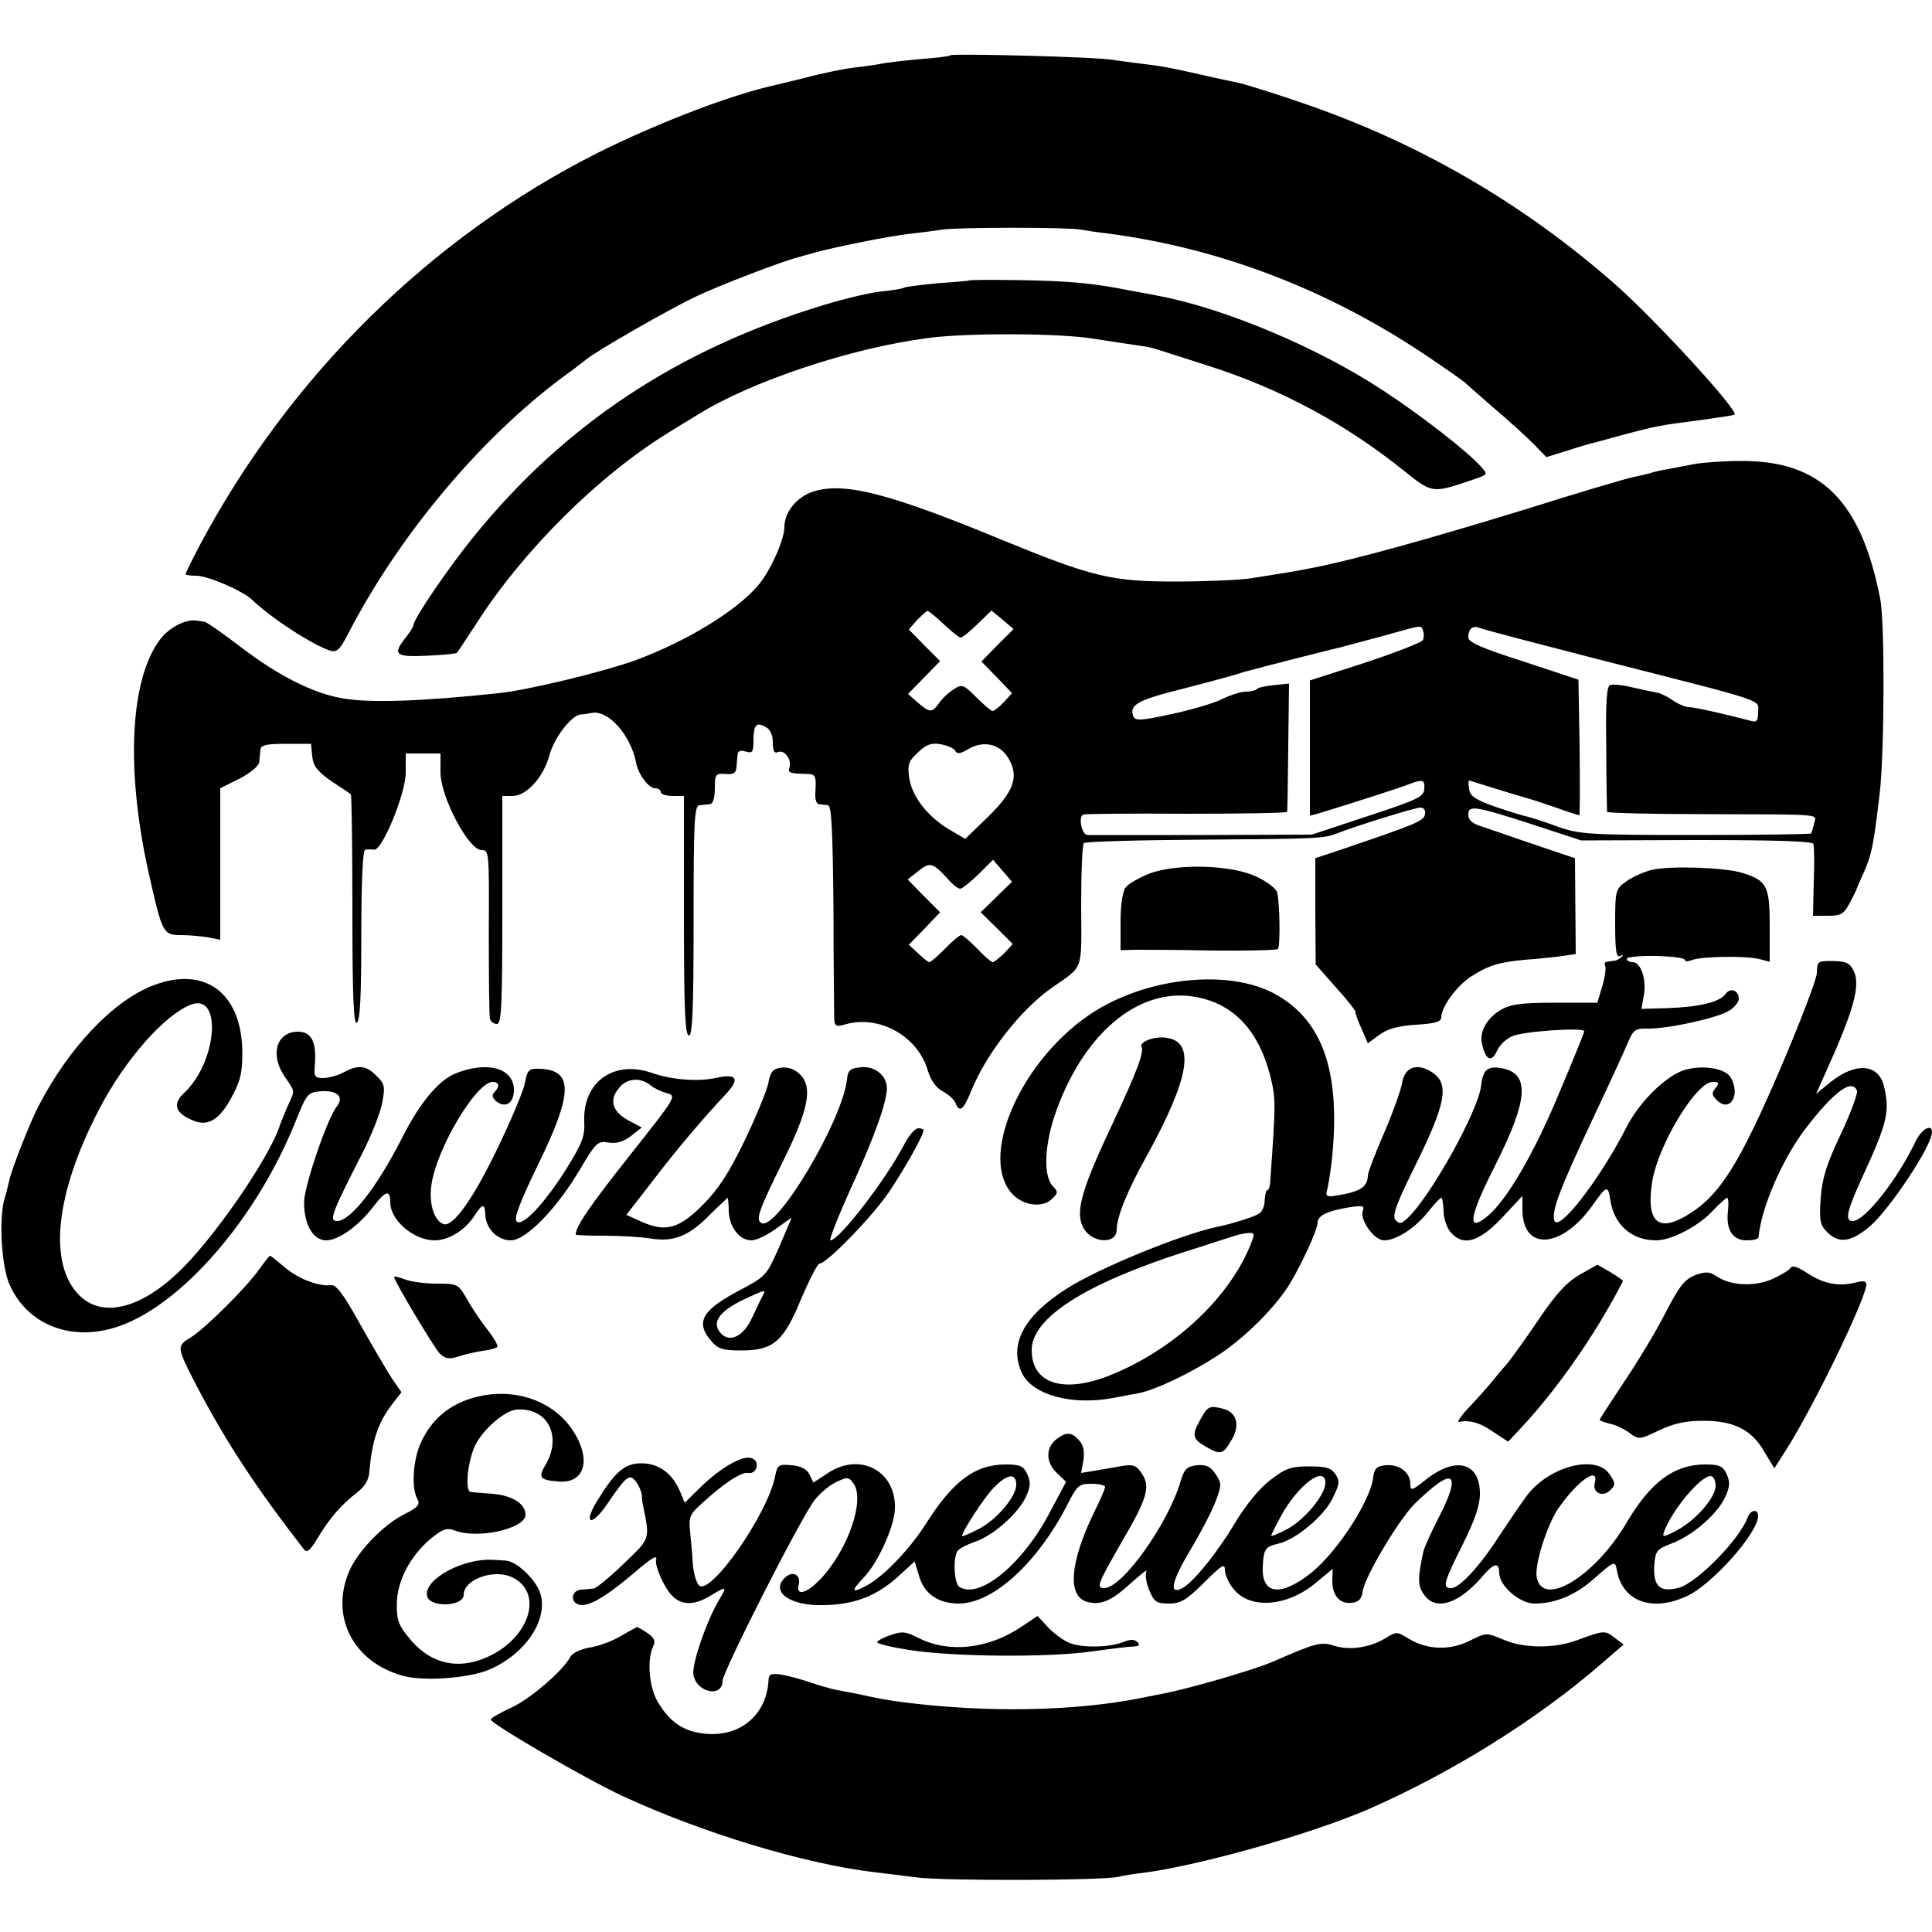 <?xml version="1.0" standalone="no"?>
<!DOCTYPE svg PUBLIC "-//W3C//DTD SVG 20010904//EN"
 "http://www.w3.org/TR/2001/REC-SVG-20010904/DTD/svg10.dtd">
<svg version="1.0" xmlns="http://www.w3.org/2000/svg"
 width="500pt" height="500pt" viewBox="0 0 500 500"
 preserveAspectRatio="xMidYMid meet">
<g transform="translate(0,500) scale(0.1,-0.1)"
fill="#000000" stroke="none">
<path d="M2460 4857 c-3 -3 -39 -7 -80 -10 -41 -4 -86 -9 -100 -12 -14 -3 -45
-7 -70 -10 -25 -3 -81 -14 -125 -26 -44 -11 -87 -21 -95 -23 -113 -27 -296
-98 -444 -172 -432 -218 -797 -578 -1030 -1017 -20 -38 -36 -71 -36 -73 0 -2
12 -4 28 -4 29 0 118 -38 143 -61 52 -50 161 -120 204 -133 16 -5 25 3 45 42
132 256 342 506 555 665 28 20 55 41 61 46 26 22 216 131 284 163 62 30 228
93 265 102 6 2 28 8 50 14 57 15 181 40 240 47 28 3 66 8 85 11 42 6 326 6
355 0 11 -2 43 -7 70 -10 292 -38 571 -145 826 -316 52 -35 96 -66 99 -69 3
-3 37 -33 75 -66 39 -33 85 -75 104 -94 l33 -34 55 17 c30 10 62 19 71 21 9 2
44 12 77 21 84 22 89 23 190 36 50 7 92 13 94 15 12 9 -207 248 -310 338 -240
211 -512 368 -813 470 -75 26 -148 48 -162 51 -14 3 -54 11 -88 19 -87 20
-116 25 -161 30 -22 3 -56 7 -75 10 -43 8 -414 17 -420 12z"/>
<path d="M2507 4274 c-1 -1 -37 -4 -80 -7 -43 -4 -81 -9 -86 -11 -4 -3 -29 -7
-57 -10 -27 -2 -95 -18 -151 -35 -377 -114 -672 -309 -908 -601 -65 -80 -155
-212 -155 -228 0 -4 -9 -18 -20 -32 -35 -44 -27 -51 55 -47 41 2 76 5 78 8 2
2 24 36 49 74 122 191 318 385 499 496 30 19 64 39 75 46 138 86 395 172 594
198 101 14 347 13 433 -2 45 -7 96 -15 112 -17 17 -2 37 -6 45 -9 8 -2 69 -22
135 -43 186 -59 355 -149 508 -272 75 -60 73 -59 180 -23 38 13 38 13 20 33
-34 39 -158 135 -253 197 -168 111 -408 212 -580 245 -14 3 -47 9 -75 14 -93
19 -159 25 -288 27 -70 1 -128 1 -130 -1z"/>
<path d="M4385 3799 c-22 -4 -52 -10 -68 -13 -15 -2 -35 -7 -45 -10 -9 -3 -28
-7 -42 -10 -14 -2 -142 -40 -285 -85 -258 -79 -439 -129 -545 -150 -55 -11
-71 -13 -165 -28 -27 -4 -115 -8 -195 -8 -164 0 -213 12 -445 107 -295 122
-410 151 -490 126 -43 -14 -75 -53 -75 -92 0 -33 -37 -115 -68 -151 -57 -67
-186 -145 -318 -194 -84 -30 -277 -77 -354 -85 -198 -21 -334 -26 -405 -13
-75 13 -164 58 -260 131 -47 36 -91 67 -96 67 -5 1 -15 2 -21 3 -28 4 -70 -18
-93 -48 -79 -103 -90 -338 -30 -606 35 -156 37 -160 84 -160 21 0 53 -3 70 -6
l31 -6 0 196 0 196 50 25 c29 15 50 33 51 43 1 9 2 24 3 32 1 12 16 15 66 15
l65 0 3 -32 c3 -26 13 -39 50 -65 26 -17 49 -32 50 -34 2 -1 4 -136 4 -299 0
-220 3 -295 11 -292 9 3 12 66 12 225 0 141 4 222 10 223 6 1 16 1 23 0 21 -3
82 145 82 200 l0 49 45 0 45 0 0 -49 c0 -63 72 -200 106 -201 20 0 20 -4 19
-212 0 -117 1 -219 3 -225 2 -7 10 -13 18 -13 12 0 14 50 14 295 l0 295 26 0
c37 0 81 49 96 106 13 46 57 103 81 105 6 0 19 2 29 4 42 8 100 -57 114 -128
5 -30 33 -67 49 -67 8 0 15 -4 15 -10 0 -5 14 -10 30 -10 l30 0 0 -310 c0
-241 3 -310 13 -310 9 0 12 66 12 297 0 258 2 298 15 299 8 1 21 2 28 3 7 1
12 16 12 41 0 36 2 39 28 37 21 -2 27 3 28 18 1 11 2 26 3 33 1 9 8 11 21 7
17 -5 20 -2 20 28 0 41 7 49 31 36 12 -6 19 -21 19 -40 0 -23 4 -30 15 -25 16
6 35 -22 28 -41 -5 -13 2 -15 45 -16 23 0 25 -5 22 -49 -1 -16 3 -29 9 -29 6
-1 17 -2 24 -3 9 -1 12 -62 14 -266 0 -146 2 -275 2 -287 1 -19 5 -21 29 -14
87 25 187 -30 213 -119 8 -27 22 -46 40 -55 14 -8 29 -21 32 -30 10 -26 21
-17 41 33 39 96 129 211 210 267 81 57 75 38 74 211 0 85 3 158 7 162 3 4 142
8 308 9 292 2 314 3 347 16 41 17 202 67 216 67 9 0 14 -7 12 -17 -3 -18 -24
-26 -209 -89 l-75 -25 0 -138 1 -137 52 -59 c29 -32 52 -61 51 -64 -1 -3 6
-23 16 -44 l16 -37 30 22 c22 16 49 23 95 26 50 3 65 8 65 19 0 28 42 84 79
107 44 28 72 36 136 42 28 2 69 6 92 9 l41 6 -1 124 -1 124 -101 34 c-55 19
-117 40 -137 47 -27 8 -38 17 -38 31 0 26 15 24 164 -24 l128 -42 299 1 c200
0 300 -3 302 -10 2 -6 3 -50 1 -98 l-2 -88 39 0 c33 0 41 4 56 33 9 17 18 34
18 37 1 3 9 21 18 41 21 47 26 72 42 209 12 107 13 441 1 500 -50 256 -155
359 -363 357 -43 0 -96 -4 -118 -8z m-1943 -414 c20 -19 40 -35 44 -35 5 0 24
16 44 35 l36 35 29 -24 28 -24 -42 -42 -41 -42 40 -41 39 -41 -21 -23 c-12
-13 -25 -23 -29 -23 -4 0 -23 16 -43 36 -33 33 -36 34 -58 20 -13 -8 -30 -24
-38 -36 -18 -25 -24 -25 -55 2 l-25 22 41 42 42 43 -41 41 -40 41 21 24 c12
12 24 23 27 24 3 0 22 -15 42 -34z m1241 -18 c3 -8 2 -19 -1 -24 -4 -6 -71
-32 -149 -58 l-143 -46 0 -175 0 -175 23 6 c85 26 216 68 235 76 34 13 40 11
38 -13 -1 -20 -18 -28 -146 -70 l-145 -48 -285 -1 c-157 0 -290 0 -296 0 -15
1 -24 49 -10 53 6 2 127 3 269 2 141 0 258 2 258 5 1 3 2 79 3 169 l2 163 -38
-4 c-21 -2 -41 -6 -45 -10 -3 -4 -17 -7 -29 -7 -13 0 -40 -9 -61 -19 -21 -11
-80 -28 -131 -39 -78 -17 -94 -18 -99 -6 -11 30 9 42 134 73 70 18 135 36 143
39 8 3 20 6 25 7 6 2 57 15 115 30 58 15 112 28 120 30 8 2 56 15 105 28 111
31 102 30 108 14z m452 -73 c448 -114 415 -103 415 -137 0 -22 -4 -27 -17 -23
-56 15 -147 36 -162 36 -9 0 -28 8 -41 17 -14 10 -31 18 -39 20 -7 1 -35 7
-62 13 -27 7 -55 10 -62 7 -9 -3 -12 -45 -10 -163 0 -88 2 -162 2 -165 1 -3
112 -6 249 -6 321 -1 292 1 287 -24 -3 -12 -6 -23 -8 -26 -2 -2 -137 -4 -300
-4 -275 0 -299 2 -354 21 -32 12 -67 23 -78 26 -11 2 -49 14 -85 26 -51 18
-66 28 -68 46 -2 12 -2 22 0 22 2 0 32 -10 68 -21 36 -11 72 -22 80 -24 8 -2
42 -13 74 -24 33 -12 61 -21 63 -21 2 0 2 79 1 176 l-3 175 -142 47 c-107 34
-143 50 -143 62 0 23 11 32 29 25 9 -4 147 -40 306 -81z m-1663 -237 c5 -9 14
-8 35 5 38 22 80 13 102 -23 29 -48 16 -86 -51 -152 l-60 -58 -41 24 c-57 34
-97 86 -104 134 -5 35 -1 44 23 66 22 21 35 25 58 21 17 -3 34 -10 38 -17z
m-17 -334 c11 -13 25 -23 30 -23 5 0 26 17 47 37 l38 38 25 -29 24 -28 -40
-39 -41 -40 42 -41 41 -41 -22 -24 c-13 -12 -26 -23 -30 -23 -4 0 -22 16 -40
35 -19 19 -37 35 -41 35 -5 0 -24 -16 -42 -35 -19 -19 -37 -35 -41 -35 -3 0
-16 10 -29 23 l-24 22 41 42 40 42 -42 42 -42 43 28 22 c30 24 37 22 78 -23z"/>
<path d="M2974 2739 c-27 -11 -55 -27 -61 -36 -8 -10 -13 -47 -13 -89 l0 -73
38 1 c20 0 110 0 200 -2 90 -1 166 1 169 4 7 6 5 124 -2 147 -3 10 -27 28 -53
40 -63 31 -207 35 -278 8z"/>
<path d="M4276 2749 c-21 -5 -51 -18 -67 -30 -28 -20 -29 -23 -29 -110 0 -69
3 -89 13 -83 7 4 9 3 4 -2 -5 -5 -13 -10 -18 -10 -5 -1 -14 -2 -20 -3 -5 0 -8
-5 -5 -10 3 -4 0 -28 -7 -52 l-13 -44 -109 0 c-89 0 -116 -4 -142 -19 -35 -22
-54 -55 -48 -85 9 -45 25 -53 40 -19 6 13 22 29 38 36 27 13 187 24 187 13 0
-3 -29 -75 -65 -160 -66 -159 -137 -279 -186 -319 -54 -44 -47 -1 21 133 87
173 90 239 13 251 -34 5 -45 -5 -50 -46 -7 -65 -133 -291 -192 -344 -15 -14
-20 -14 -30 -3 -8 11 2 40 48 133 84 169 93 219 47 249 -38 25 -70 14 -77 -26
-3 -19 -24 -78 -47 -131 -23 -53 -42 -103 -42 -110 -1 -31 -20 -43 -88 -53
-17 -3 -22 1 -18 13 3 10 8 42 12 72 25 228 -19 364 -140 434 -110 65 -308 52
-454 -30 -194 -109 -324 -378 -234 -482 27 -31 77 -39 102 -17 19 17 19 20 4
36 -25 28 -21 111 11 198 76 207 222 322 369 289 92 -20 154 -88 183 -201 15
-60 15 -69 0 -279 -1 -10 -4 -18 -7 -18 -3 0 -6 -12 -7 -26 0 -15 -7 -31 -15
-35 -12 -8 -68 -26 -108 -34 -97 -21 -309 -108 -391 -161 -110 -70 -149 -144
-114 -218 27 -56 129 -84 235 -64 25 5 54 10 65 12 46 9 136 52 208 99 65 43
135 111 177 172 30 45 80 151 80 171 0 18 25 30 79 39 37 6 43 5 38 -8 -9 -23
29 -77 55 -77 32 0 81 32 114 74 16 20 31 36 34 36 3 0 5 -16 6 -35 0 -19 9
-44 19 -55 34 -38 77 -23 142 49 l43 46 0 -35 c0 -111 105 -102 186 17 31 44
36 45 41 10 9 -66 55 -107 119 -107 39 0 109 36 146 76 18 19 35 34 38 34 3 0
4 -15 2 -34 -6 -48 12 -76 48 -76 17 0 30 3 31 8 7 76 60 199 120 279 75 98
122 133 135 100 2 -7 -16 -57 -42 -112 -37 -78 -48 -113 -52 -165 -4 -59 -2
-70 17 -89 30 -30 61 -26 110 15 52 45 161 209 161 244 0 23 -27 8 -42 -23
-47 -99 -132 -207 -163 -207 -22 0 -16 25 29 123 60 131 67 160 52 225 -14 59
-73 64 -138 12 l-38 -31 26 58 c71 157 89 222 72 259 -11 23 -21 27 -63 27
-31 -1 -32 -1 -33 -31 0 -15 -42 -124 -92 -242 -110 -256 -160 -336 -247 -387
-72 -42 -102 -14 -88 83 12 94 114 264 157 264 17 0 18 -2 8 -16 -11 -12 -10
-18 3 -31 33 -33 62 11 37 57 -13 25 -72 35 -120 21 -47 -14 -117 -82 -150
-147 -71 -139 -180 -279 -188 -241 -5 27 14 78 98 257 43 91 85 182 93 202 14
33 19 37 54 36 53 0 181 28 209 47 13 8 24 22 24 30 0 22 -22 30 -34 13 -16
-22 -68 -34 -150 -37 l-68 -2 6 34 c8 41 -7 87 -29 87 -8 0 -15 4 -15 9 0 4
34 8 75 7 41 -1 75 -5 75 -10 0 -4 8 -5 18 -1 22 10 139 12 175 3 l27 -7 0 93
c0 103 -7 117 -71 137 -45 14 -184 19 -233 8z m-1042 -976 c-58 -138 -200
-268 -363 -333 -120 -47 -201 -21 -201 66 0 83 137 171 395 254 55 17 111 36
125 40 14 5 33 9 42 9 16 1 16 -2 2 -36z"/>
<path d="M397 2450 c-103 -39 -219 -161 -297 -312 -21 -39 -69 -162 -75 -189
-2 -9 -8 -34 -14 -54 -14 -52 -7 -171 13 -218 46 -106 161 -151 282 -110 164
56 358 279 459 531 30 74 31 75 68 78 40 2 58 -15 39 -39 -25 -31 -83 -202
-85 -246 -1 -59 23 -101 57 -101 32 0 84 37 122 87 32 42 44 45 44 11 0 -46
61 -98 115 -98 35 0 77 25 101 61 23 36 29 36 30 3 3 -35 32 -64 66 -64 39 0
118 81 178 182 42 71 47 76 75 71 21 -3 38 2 58 17 l28 22 -32 17 c-43 22 -54
53 -28 84 20 27 56 30 83 8 8 -7 27 -16 41 -20 27 -7 26 -8 -95 -161 -103
-130 -140 -184 -140 -205 0 -2 33 -3 73 -3 39 0 93 -3 119 -7 61 -10 100 5
156 62 24 24 45 43 45 43 1 0 3 -16 3 -35 2 -42 28 -75 59 -75 12 0 40 13 63
30 l41 29 -32 -75 c-32 -73 -35 -77 -95 -109 -106 -55 -124 -86 -81 -136 17
-20 30 -24 77 -24 84 0 110 23 156 135 21 49 42 90 47 90 19 0 139 124 181
187 42 63 88 145 88 158 0 3 -6 5 -14 5 -8 0 -24 -19 -36 -42 -46 -89 -168
-248 -191 -248 -4 0 18 57 50 128 61 133 91 215 96 259 4 36 -28 65 -68 61
-27 -3 -33 -8 -35 -32 -13 -109 -184 -395 -222 -371 -15 9 -6 33 57 161 65
131 77 190 44 223 -14 14 -31 20 -49 18 -22 -3 -28 -10 -34 -42 -5 -21 -33
-89 -62 -149 -39 -81 -68 -125 -106 -163 -62 -63 -97 -72 -157 -46 l-42 19 66
85 c64 84 131 163 192 228 36 39 28 53 -23 42 -48 -11 -116 -6 -168 12 -99 35
-180 -23 -176 -125 2 -38 -5 -56 -45 -121 -57 -91 -115 -153 -130 -138 -8 8
10 53 56 148 90 184 91 243 5 247 -30 1 -33 -2 -40 -39 -5 -22 -37 -98 -72
-170 -62 -129 -114 -201 -138 -193 -24 8 -38 52 -32 98 11 93 116 270 159 270
17 0 19 -12 5 -26 -8 -8 -6 -15 4 -24 24 -19 46 -5 46 29 0 57 -69 76 -151 43
-44 -18 -93 -76 -139 -168 -66 -129 -133 -214 -168 -214 -21 0 -14 20 66 176
23 45 46 103 51 129 8 43 7 50 -15 71 -26 27 -48 29 -84 9 -14 -8 -37 -14 -52
-15 -24 0 -26 3 -23 37 4 57 -9 83 -44 83 -55 0 -73 -59 -35 -115 29 -43 28
-34 7 -81 -9 -22 -17 -41 -18 -44 -25 -83 -175 -301 -268 -387 -99 -92 -194
-113 -252 -55 -81 81 -62 263 51 480 66 128 169 245 238 272 82 31 68 -149
-18 -229 -30 -28 -23 -52 24 -71 40 -17 71 4 104 69 20 39 24 61 23 117 -5
147 -99 214 -230 164z m1575 -807 c-5 -10 -17 -34 -26 -54 -22 -48 -58 -65
-81 -39 -24 27 -4 56 58 86 62 29 60 28 49 7z"/>
<path d="M2972 2309 c-13 -5 -21 -13 -18 -18 8 -12 -12 -65 -71 -191 -83 -175
-100 -234 -81 -274 19 -43 88 -49 88 -8 0 32 28 102 78 191 110 200 126 294
52 305 -14 3 -35 0 -48 -5z"/>
<path d="M673 1718 c-33 -48 -142 -156 -179 -179 -38 -23 -37 -25 15 -126 78
-148 153 -262 277 -422 8 -11 16 -5 37 30 31 51 60 85 102 117 20 16 30 33 31
55 7 78 22 125 59 173 l24 31 -25 36 c-13 20 -50 83 -82 140 -42 76 -62 103
-75 101 -32 -4 -87 17 -121 47 -19 16 -35 29 -37 29 -2 0 -14 -15 -26 -32z"/>
<path d="M4088 1701 c-34 -20 -61 -49 -106 -116 -34 -50 -71 -102 -84 -117
-13 -14 -31 -37 -42 -50 -10 -12 -35 -40 -55 -61 -20 -21 -31 -38 -26 -37 28
6 56 -2 90 -26 l38 -25 31 33 c80 85 165 202 230 316 20 35 36 65 36 67 0 2
-15 12 -33 23 l-33 19 -46 -26z"/>
<path d="M4634 1719 c-3 -6 -25 -19 -47 -29 -45 -20 -106 -18 -143 6 -19 13
-29 14 -57 4 -27 -11 -40 -27 -76 -96 -23 -46 -72 -127 -107 -179 -35 -53 -64
-97 -64 -99 0 -3 12 -7 28 -11 15 -3 37 -14 50 -24 23 -17 25 -17 75 7 35 17
69 25 111 25 81 1 129 -22 162 -80 l26 -43 30 47 c72 113 208 394 208 429 0 9
-8 10 -27 5 -44 -11 -82 -4 -124 23 -25 17 -40 22 -45 15z"/>
<path d="M1020 1695 c0 -10 103 -182 118 -198 15 -14 24 -15 47 -8 17 6 45 12
63 15 19 2 36 7 39 10 3 3 -8 22 -24 43 -17 21 -41 57 -54 80 -23 40 -24 41
-79 41 -30 0 -67 5 -82 11 -16 6 -28 9 -28 6z"/>
<path d="M1253 1389 c-79 -14 -133 -55 -164 -123 -20 -44 -25 -116 -9 -145 8
-15 2 -22 -36 -41 -54 -28 -120 -97 -141 -148 -49 -117 12 -234 140 -269 53
-15 172 -6 223 16 93 40 152 127 133 195 -10 36 -61 85 -89 87 -11 1 -26 2
-32 2 -77 6 -180 -49 -173 -92 4 -32 95 -30 95 2 0 38 73 66 121 47 94 -40 46
-173 -79 -216 -71 -24 -135 -4 -185 59 -25 30 -31 46 -30 86 0 59 35 125 89
170 30 24 41 28 61 20 60 -23 183 5 183 41 0 28 -34 50 -86 54 -27 2 -52 4
-56 5 -16 2 -7 83 12 121 21 42 77 90 107 92 79 6 118 -67 76 -141 -21 -35
-17 -41 31 -45 69 -7 88 56 39 131 -46 72 -137 108 -230 92z"/>
<path d="M3108 1329 c-24 -42 -23 -52 11 -72 40 -23 46 -22 68 16 23 38 14 72
-21 81 -35 9 -40 7 -58 -25z"/>
<path d="M2735 1276 c-29 -21 -29 -60 -1 -87 l25 -24 -40 -75 c-70 -136 -183
-230 -236 -197 -14 9 -17 75 -5 93 4 6 23 16 43 23 47 15 112 72 133 115 13
28 14 39 5 60 -10 22 -19 26 -56 26 -80 0 -137 -43 -207 -154 -43 -67 -111
-138 -156 -161 -37 -19 -38 -13 -4 23 36 38 78 129 80 177 4 99 -92 149 -176
91 l-35 -23 -10 21 c-7 14 -22 22 -46 24 -34 3 -37 1 -43 -28 -19 -99 -168
-311 -197 -283 -7 7 -14 32 -16 55 -1 24 -5 61 -7 84 -4 36 -1 45 27 70 58 54
105 85 123 82 23 -4 32 30 10 38 -22 9 -76 -21 -128 -70 l-46 -45 -12 29 c-20
47 -55 73 -100 73 -44 0 -69 -22 -118 -103 -33 -57 -9 -59 29 -3 51 75 59 80
75 58 8 -10 14 -26 15 -34 0 -9 2 -23 4 -31 17 -85 18 -81 -51 -147 -36 -35
-71 -63 -77 -64 -7 -1 -21 -2 -32 -3 -26 -1 -31 -32 -6 -39 23 -6 67 19 138
79 50 43 65 52 61 37 -4 -14 19 -68 39 -90 25 -28 58 -29 101 -3 43 26 45 26
22 -12 -33 -57 -72 -170 -65 -195 11 -45 75 -56 75 -13 0 23 201 419 237 466
13 18 38 39 56 48 30 14 33 14 45 -2 32 -41 -12 -171 -84 -248 -36 -38 -65
-46 -57 -15 6 24 -13 36 -32 21 -45 -37 7 -77 97 -74 78 1 134 23 188 70 l47
43 12 -39 c13 -45 50 -70 102 -70 90 0 206 107 284 261 23 45 28 49 60 49 19
0 35 -4 35 -8 0 -5 -14 -37 -31 -71 -61 -128 -67 -214 -14 -227 35 -9 63 4
113 50 25 22 42 36 39 29 -4 -7 -1 -28 7 -48 13 -31 19 -35 51 -35 31 0 45 9
91 54 46 46 54 51 54 33 0 -12 10 -35 23 -50 43 -53 140 -45 214 18 l42 35 -1
-29 c-1 -39 19 -63 50 -59 19 2 26 10 29 31 5 36 92 183 134 225 18 18 45 42
61 53 46 33 47 0 2 -87 -21 -41 -40 -83 -41 -92 -14 -66 -14 -85 1 -107 30
-46 91 -27 154 47 28 33 42 36 42 7 0 -33 53 -79 91 -79 55 0 107 22 156 66
50 44 53 45 57 22 14 -82 90 -111 181 -69 66 30 185 164 185 208 0 19 -20 16
-27 -4 -21 -57 -131 -169 -178 -182 -48 -13 -66 3 -64 54 3 41 5 45 44 60 54
20 118 75 139 119 13 28 14 39 5 60 -10 22 -19 26 -56 26 -80 0 -141 -45 -203
-150 -83 -141 -218 -222 -233 -142 -6 32 26 133 55 177 51 74 108 113 95 66
-6 -25 22 -37 41 -17 13 13 13 18 -2 40 -35 54 -160 21 -217 -58 -16 -22 -47
-68 -69 -101 -49 -77 -103 -135 -124 -135 -24 0 -20 14 29 112 32 64 45 102
45 132 0 83 -64 98 -142 35 -34 -27 -38 -28 -38 -10 0 30 -28 52 -63 49 -24
-2 -30 -8 -33 -30 -6 -60 -92 -193 -160 -248 -79 -63 -129 -57 -126 14 2 47 6
53 40 61 45 10 117 70 140 116 19 38 20 46 8 64 -11 16 -24 20 -68 20 -47 0
-61 -5 -100 -35 -28 -21 -62 -63 -88 -105 -45 -77 -111 -160 -140 -175 -36
-19 -28 17 19 96 26 43 56 100 66 126 17 45 17 49 1 73 -14 20 -24 25 -48 23
-26 -3 -33 -9 -43 -43 -33 -110 -150 -274 -197 -275 -22 0 -17 11 43 116 67
114 77 145 55 179 -15 23 -23 26 -52 21 -19 -3 -50 -9 -70 -12 l-36 -6 6 33
c3 23 0 39 -11 51 -19 22 -33 23 -58 4z m-105 -119 c0 -31 -54 -94 -101 -116
-21 -11 -39 -18 -39 -16 0 12 58 101 82 125 35 36 58 39 58 7z m800 5 c0 -31
-54 -95 -98 -119 -23 -12 -42 -20 -42 -17 0 3 12 26 26 52 45 81 114 131 114
84z m1010 -7 c0 -31 -52 -90 -101 -116 -35 -18 -38 -18 -32 -2 21 56 94 143
120 143 7 0 13 -11 13 -25z"/>
<path d="M2645 791 c-87 -59 -189 -70 -268 -30 -34 17 -43 18 -73 7 -19 -6
-34 -15 -34 -18 0 -4 37 -13 83 -20 110 -18 361 -20 472 -4 50 7 99 13 110 13
13 1 16 4 9 11 -8 8 -19 8 -38 0 -37 -14 -105 -15 -138 -2 -15 6 -40 24 -55
40 l-28 30 -40 -27z"/>
<path d="M1605 765 c-22 -13 -58 -26 -80 -29 -22 -4 -44 -14 -49 -24 -19 -36
-105 -110 -154 -132 -29 -13 -52 -27 -52 -30 0 -11 248 -155 341 -198 205 -95
468 -175 650 -197 24 -3 76 -9 114 -14 70 -9 482 -8 520 2 11 3 43 8 70 11
146 20 429 100 577 164 214 94 432 229 601 375 l59 51 -24 18 c-24 19 -27 19
-97 -7 -60 -22 -139 -21 -191 2 -43 18 -44 18 -86 -3 -51 -26 -111 -24 -158 5
-31 19 -32 19 -61 1 -40 -24 -92 -32 -133 -19 -33 11 -47 7 -157 -41 -50 -22
-227 -73 -290 -84 -16 -3 -39 -8 -50 -10 -173 -35 -404 -39 -620 -11 -38 5
-61 9 -115 21 -14 3 -38 7 -53 10 -16 3 -47 12 -70 20 -23 8 -57 17 -74 20
-27 4 -33 2 -34 -13 -4 -89 -71 -148 -162 -140 -57 5 -93 29 -125 83 -23 40
-28 110 -11 145 6 12 2 21 -16 33 -13 9 -26 16 -27 15 -2 -1 -21 -11 -43 -24z"/>
</g>
</svg>
